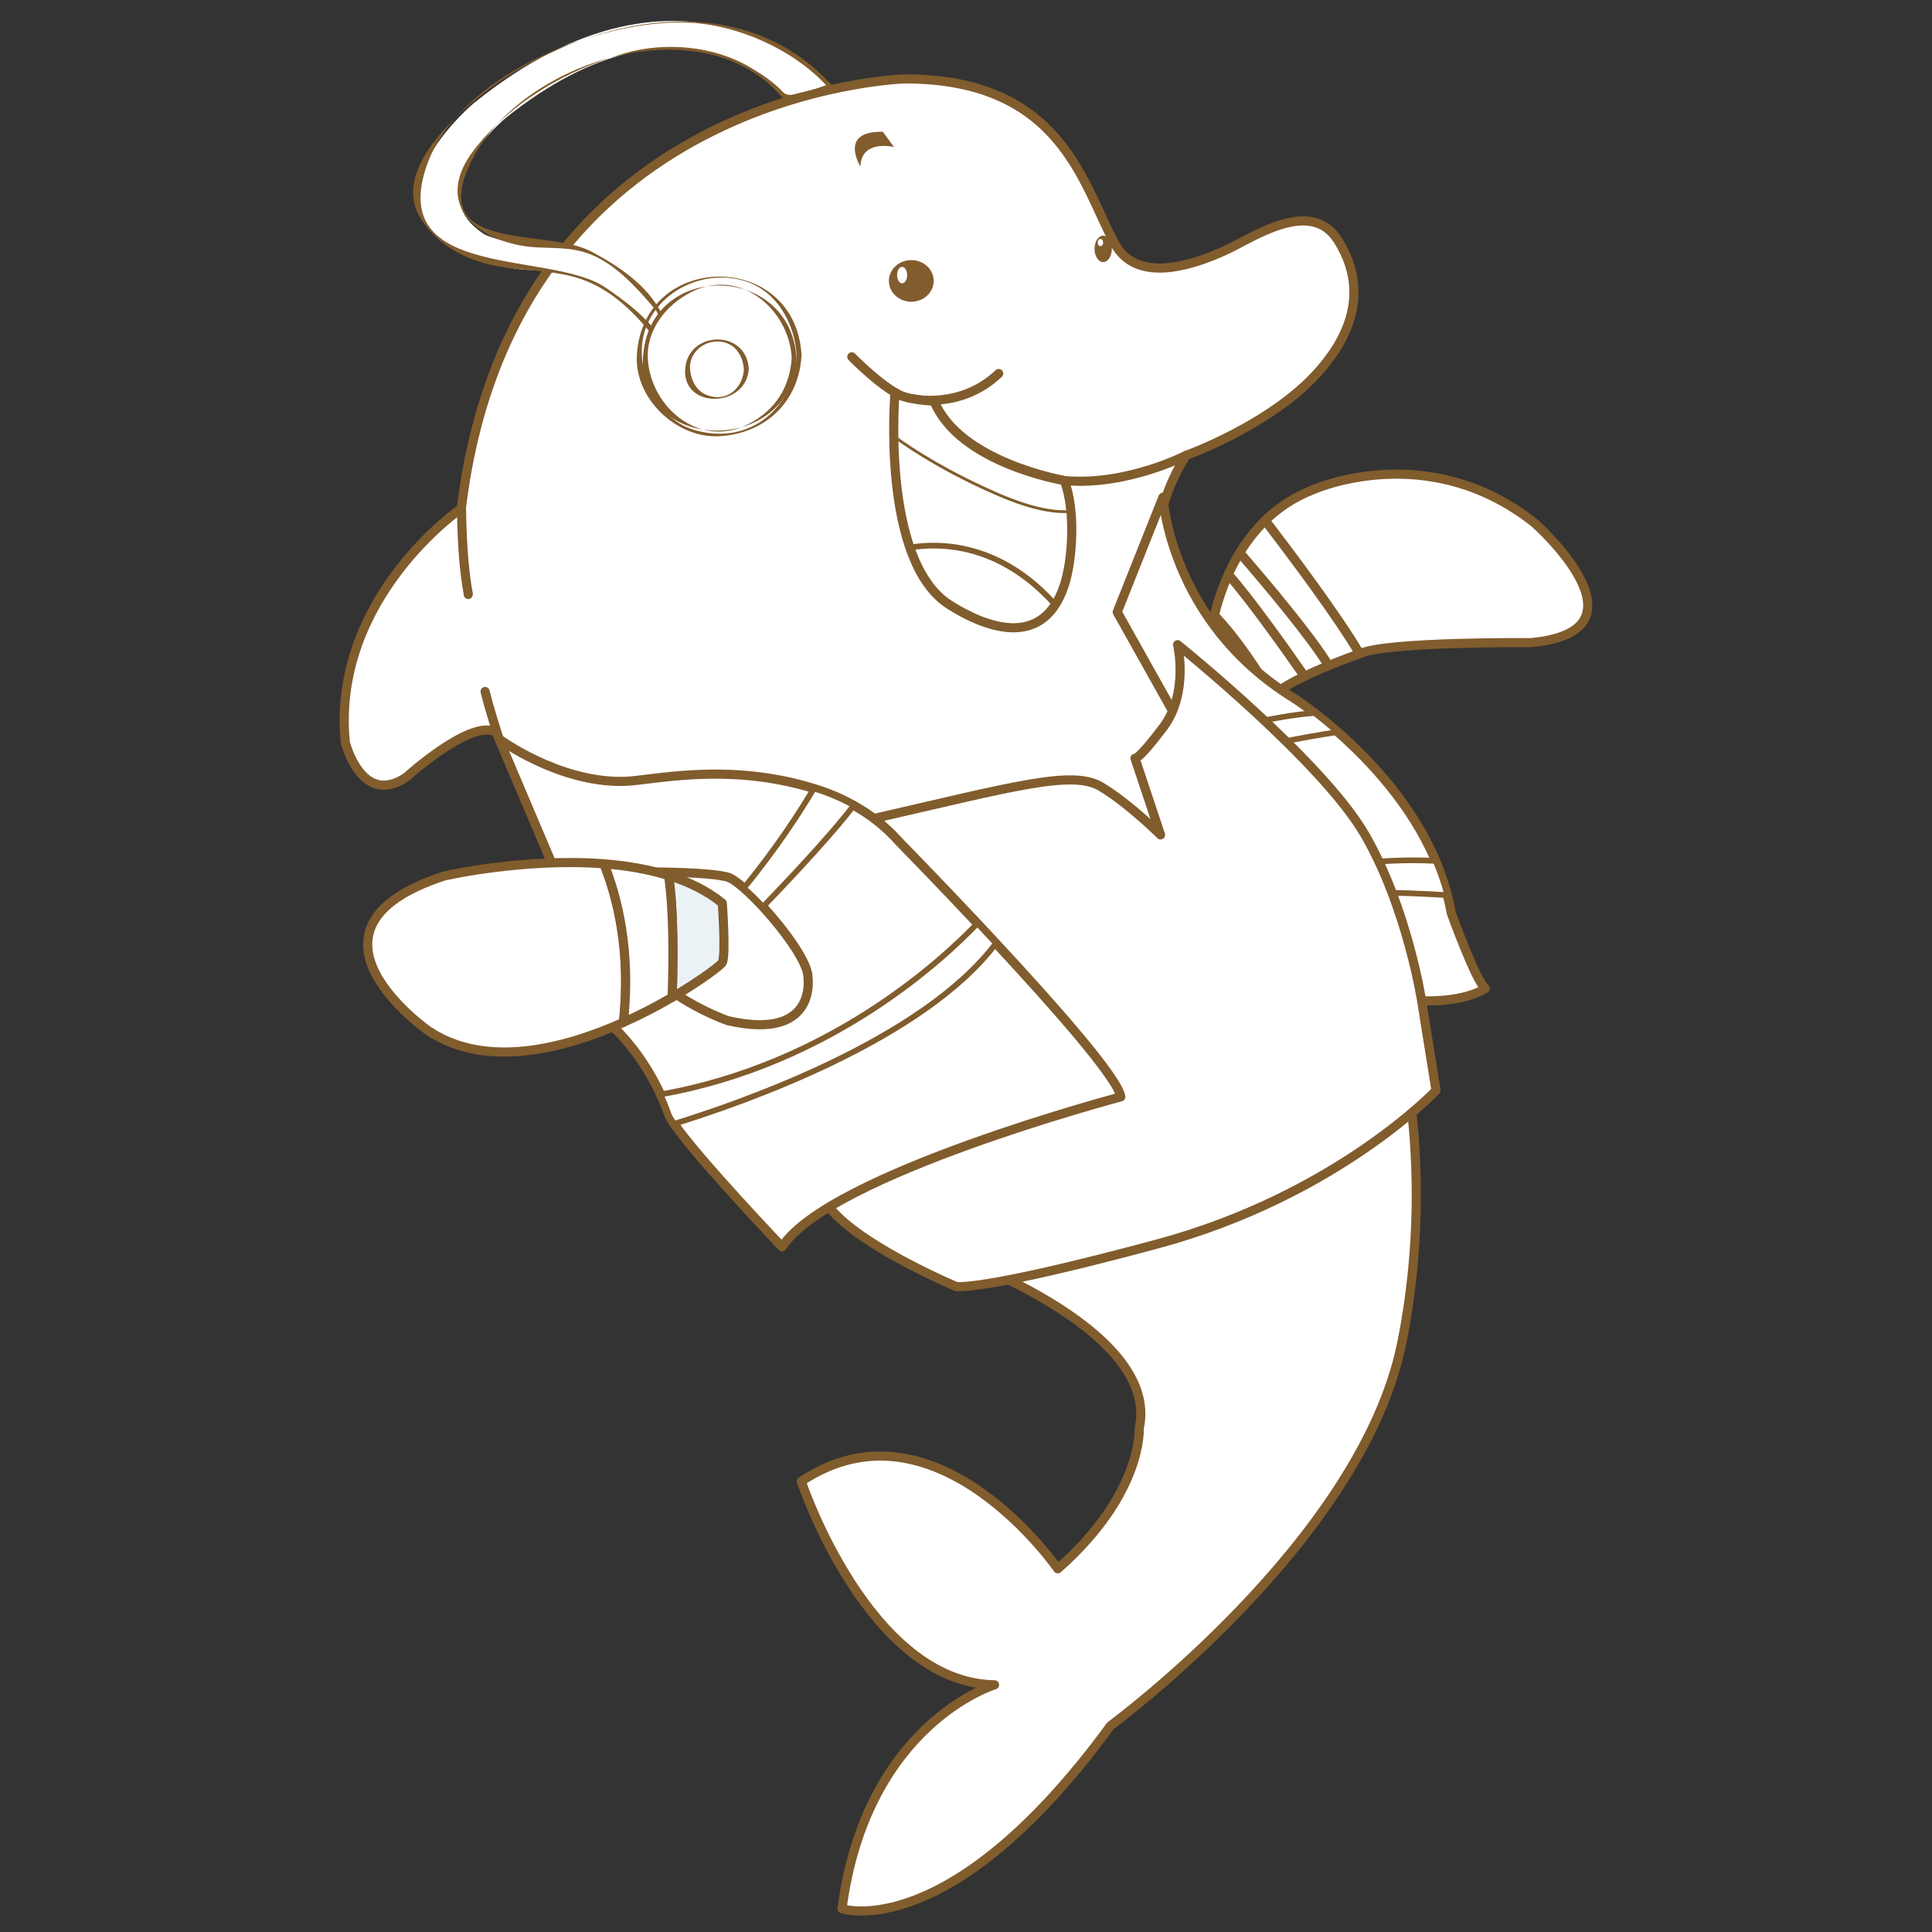 <svg version="1.1" id="svg_1_v" valid="1" xmlns="http://www.w3.org/2000/svg" xmlns:xlink="http://www.w3.org/1999/xlink" x="0px" y="0px" width="85.04px" height="85.04px" viewBox="0 0 85.04 85.04" enable-background="new 0 0 85.04 85.04" xml:space="preserve">
<rect x="0" y="0" width="85.04" height="85.04" fill="#333333" stroke="none"/>
<path fill="#FFFFFF" toFill="#F4AEC4" stroke="#815C2D" stroke-width="0.402" stroke-linecap="round" stroke-linejoin="round" d="
	M52.206,20.044c0,0,3.746-1.335,5.832-3.684c1.021-1.153,2.42-3.277,0.859-5.773c-1.197-1.918-3.757-0.121-4.945,0.426
	c-1.705,0.784-3.966,1.396-4.883-0.286c-1.406-2.576-2.33-7.255-9.231-7.255c0,0-17.289,0.447-19.531,18.903
	c0,0-5.735,3.945-5.107,10.306c0,0,0.717,2.865,2.688,1.522c0,0,2.867-2.6,3.942-1.972c0,0,10.573,20.161,19.62,22.849
	c0,0,9.68,3.313,8.694,7.793c0,0,0.178,2.864-3.585,6.181c0,0-5.375-7.792-11.29-3.849c0,0,2.957,8.867,8.509,8.955
	c0,0-5.641,1.703-6.716,9.855c0,0,4.749,1.611,11.827-8.063c0,0,11.052-8.107,12.813-16.844c1.656-8.215,0.35-19.323-7.076-26.698
	C53.321,31.112,48.708,25.601,52.206,20.044z"/>
<path fill="#FFFFFF" toFill="#F4AEC4" stroke="#815C2D" stroke-width="0.402" stroke-linecap="round" stroke-linejoin="round" d="
	M67.547,23.021c-4.748-3.765-9.805-1.443-9.805-1.443c-0.822,0.324-1.498,0.789-2.055,1.332c1.146,1.5,3.188,4.219,4.152,5.863
	c0.043-0.016,0.07-0.023,0.07-0.023c1.235-0.515,7.48-0.463,7.48-0.463C72.917,27.771,67.547,23.021,67.547,23.021z"/>
<path fill="#EBF2F6" stroke="#58B4C4" stroke-width="0.402" stroke-linecap="round" stroke-linejoin="round" d="M53.151,28.907
	c0,0,2.581,3.302,2.479,2.32c-0.021-0.187,0.125-0.394,0.375-0.606c-0.653-1.117-1.553-2.492-2.553-3.54
	C53.188,28.135,53.151,28.907,53.151,28.907z"/>
<path fill="#FFFFFF" toFill="#EBF2F6" stroke="#815C2D" stroke-width="0.402" stroke-linecap="round" stroke-linejoin="round" d="
	M54.565,24.332c1.091,1.256,3.146,3.69,3.914,4.967c0.643-0.266,1.186-0.461,1.365-0.524c-0.965-1.645-3.008-4.364-4.155-5.863
	C55.241,23.348,54.872,23.833,54.565,24.332z"/>
<path fill="#FFFFFF" toFill="#EBF2F6" stroke="#815C2D" stroke-width="0.402" stroke-linecap="round" stroke-linejoin="round" d="
	M54.068,25.285c-0.284,0.63-0.481,1.251-0.618,1.796c1,1.047,1.898,2.422,2.551,3.54c0.34-0.29,0.863-0.584,1.422-0.854
	C56.627,28.622,55.017,26.354,54.068,25.285z"/>
<path fill="#FFFFFF" toFill="#EBF2F6" stroke="#815C2D" stroke-width="0.402" stroke-linecap="round" stroke-linejoin="round" d="
	M57.422,29.768c0.352-0.171,0.718-0.33,1.055-0.469c-0.768-1.275-2.823-3.71-3.912-4.967c-0.189,0.315-0.355,0.634-0.499,0.953
	C55.017,26.354,56.627,28.622,57.422,29.768z"/>
<path fill="#FFFFFF" toFill="#97609D" stroke="#815C2D" stroke-width="0.402" stroke-linecap="round" stroke-linejoin="round" d="
	M63.886,40.207c-0.052-0.272-0.112-0.541-0.179-0.806c-0.135-0.521-0.309-1.021-0.513-1.504c-1.047-2.474-2.894-4.432-4.313-5.678
	c-0.381-0.331-0.727-0.613-1.024-0.839c-0.569-0.437-0.94-0.672-0.94-0.672c-5.418-3.354-5.728-8.822-5.728-8.822l-2.013,5.055
	l3.152,5.629l0.578,1.036l2.764,4.935l0.537,0.958l3.082,5.504c0.724-1.442,1.961-1.082,1.961-1.082
	c2.941,0.463,4.127-0.412,4.127-0.412C64.967,43.2,63.886,40.207,63.886,40.207z"/>
<path fill="none" stroke="#815C2D" stroke-width="0.402" stroke-linecap="round" stroke-linejoin="round" d="M20.313,22.354
	c0.041,3.026,0.359,3.916,0.293,3.806"/>
<path fill="none" stroke="#815C2D" stroke-width="0.402" stroke-linecap="round" stroke-linejoin="round" d="M21.914,32.35
	c0,0-0.337-1.005-0.561-1.912"/>
<path fill="none" stroke="#815C2D" stroke-width="0.402" stroke-linecap="round" stroke-linejoin="round" d="M52.209,20.044
	c0,0-2.649,1.363-5.362,1.108c0,0-4.638-0.811-5.729-3.498"/>
<path fill="none" stroke="#815C2D" stroke-width="0.402" stroke-linecap="round" stroke-linejoin="round" d="M37.494,15.706
	c0,0,1.8,1.849,2.663,1.849c0,0,2.124,0.483,3.801-1.113"/>
<ellipse fill="#815C2D" cx="40.112" cy="12.365" rx="0.986" ry="0.916"/>
<ellipse fill="#815C2D" cx="48.558" cy="10.954" rx="0.381" ry="0.582"/>
<path fill="#815C2D" d="M39.351,6.473c0,0-1.434-0.36-1.479,0.85c0,0-0.984-1.566,0.989-1.522L39.351,6.473z"/>
<path fill="#FFFFFF" toFill="#FAD200" d="M36.499,3.755c0,0-6.169-6.869-15.643,0.785c0,0-4.737,3.958-1.095,6.248
	c0,0,1.803,1.229,4.271,1.094c1.662-0.091,4.112,1.561,5.413,3.694l-0.021-1.301c-1.086-1.757-3.285-3.512-4.664-3.437
	c-2.049,0.114-3.406-0.506-3.406-0.506c-3.037-1.888,0.913-5.146,0.913-5.146C30.164-1.118,34.533,4.26,34.533,4.26L36.499,3.755z"
	/>
<path fill="#815C2D" d="M36.598,3.728c-3.823-4.146-9.852-3.109-14.14-0.44c-1.586,0.987-5.283,3.9-4.016,6.192
	c0.628,1.139,1.825,1.86,3.082,2.159c1.413,0.336,2.907,0.181,4.271,0.726c1.503,0.6,2.661,1.949,3.547,3.243
	c0.03,0.045,0.208,0.014,0.208-0.048c-0.035-2.192-1.645-3.507-3.545-4.499c-2.016-1.051-7.314,0.123-5.231-4.013
	C22.992,2.644,30.958,0.17,34.43,4.293c0.025,0.033,0.104,0.015,0.137,0.006c0.656-0.169,1.31-0.336,1.966-0.505
	c0.146-0.038,0.021-0.096-0.069-0.073c-0.46,0.118-1.652,0.695-1.979,0.349c-0.43-0.458-0.959-0.81-1.498-1.125
	c-1.601-0.939-3.741-1.11-5.509-0.598c-2.535,0.736-5.002,2.147-6.625,4.267c-1.666,2.18-0.176,3.765,2.042,4.188
	c1.01,0.193,1.931-0.004,2.935,0.333c1.217,0.41,2.235,1.568,3.037,2.514c0.116,0.135,1.121,2.542,0.207,1.207
	c-0.624-0.909-1.53-1.592-2.427-2.203c-2.372-1.612-9.419-0.33-7.933-5.157c1.306-4.24,7.788-6.663,11.576-6.502
	c2.177,0.093,4.614,1.172,6.106,2.791C36.44,3.833,36.639,3.771,36.598,3.728z"/>
<path fill="#815C2D" d="M35.066,15.648c-0.121,2.255-2.004,3.966-4.444,3.295c-1.472-0.405-2.293-1.879-2.37-3.307
	c-0.124-2.301,2.278-3.889,4.44-3.294C34.167,12.748,34.988,14.22,35.066,15.648c0.003,0.063,0.22,0.051,0.215-0.012
	c-0.25-4.629-6.999-4.603-7.249,0.012c-0.102,1.903,1.749,3.654,3.625,3.553c2.022-0.109,3.513-1.509,3.624-3.565
	C35.287,15.581,35.069,15.583,35.066,15.648z"/>
<ellipse fill="#FFFFFF" toFill="#FAD200" cx="31.681" cy="15.765" rx="3.271" ry="3.232"/>
<path fill="#815C2D" d="M34.848,15.738c-0.072,1.311-0.732,2.327-1.904,2.927c-2.179,1.115-4.316-0.779-4.429-2.876
	c-0.07-1.281,0.819-2.374,1.899-2.928C32.592,11.747,34.733,13.641,34.848,15.738c0.004,0.071,0.215,0.098,0.213,0.05
	c-0.233-4.23-6.524-4.345-6.758-0.05c-0.23,4.238,6.523,4.317,6.758,0.05C35.063,15.72,34.85,15.686,34.848,15.738z"/>
<circle fill="#FFFFFF" toFill="#F4B301" cx="31.559" cy="16.249" r="1.292"/>
<path fill="#815C2D" d="M32.743,16.265c-0.047,0.831-0.775,1.483-1.662,1.109c-0.454-0.191-0.68-0.678-0.708-1.141
	c-0.05-0.856,0.886-1.439,1.664-1.11C32.491,15.313,32.716,15.802,32.743,16.265c0.005,0.058,0.22,0.033,0.215-0.031
	c-0.102-1.763-2.7-1.693-2.8,0.031c-0.102,1.757,2.7,1.689,2.8-0.031C32.959,16.181,32.748,16.194,32.743,16.265z"/>
<ellipse fill="#FFFFFF" cx="39.708" cy="12.108" rx="0.221" ry="0.362"/>
<path fill="#FFFFFF" toFill="#F1C43A" stroke="#815C2D" stroke-width="0.25" stroke-miterlimit="10" d="M55.67,38.542l0.537,0.958
	c2.403-0.317,5.438-0.226,7.498-0.1c-0.135-0.52-0.309-1.021-0.514-1.504C60.909,37.75,57.717,38.193,55.67,38.542z"/>
<path fill="#FFFFFF" toFill="#F1C43A" stroke="#815C2D" stroke-width="0.25" stroke-miterlimit="10" d="M57.857,31.383
	c-1.797,0.137-4,0.723-5.528,1.189l0.58,1.035c1.861-0.702,4.613-1.178,5.973-1.386C58.5,31.893,58.156,31.608,57.857,31.383z"/>
<ellipse fill="#FFFFFF" cx="48.437" cy="10.677" rx="0.119" ry="0.159"/>
<path fill="#FFFFFF" toFill="#ECF3FA" stroke="#815C2D" stroke-width="0.402" stroke-linecap="round" stroke-linejoin="round" d="
	M22.708,33.875c0,0,9.873,3.5,15.873,2.127c6.001-1.375,8.628-2.127,9.88-1.375c1.248,0.75,2.623,2.122,2.623,2.122l-1.125-3.373
	c0,0,0.123,0.125,1.25-1.375c1.125-1.499,0.625-3.625,0.625-3.625s6.375,5.125,8.25,8.373c1.877,3.253,2.504,7.377,2.504,7.377
	L63.209,48c0,0-4.373,4.625-12.25,6.75s-8.879,1.875-8.879,1.875s-3.873-1.625-5.373-3.25C35.209,51.75,24.208,38.75,22.708,33.875z
	"/>
<path fill="#F1C43A" d="M28.846,43.028c-0.754,0.617-1.556,1.193-2.405,1.701c0.452,0.352,0.847,0.747,1.186,1.148
	c0.639-0.621,1.371-1.342,2.145-2.108C29.45,43.551,29.134,43.304,28.846,43.028z"/>
<path fill="#FFFFFF" toFill="#97609D" stroke="#815C2D" stroke-width="0.402" stroke-linecap="round" stroke-linejoin="round" d="
	M43.84,41.522c-0.275-0.299-0.551-0.59-0.818-0.877c-1.895-2.016-3.476-3.627-3.476-3.627c-0.584-0.658-1.251-1.168-1.966-1.567
	c-0.563-0.314-1.153-0.562-1.757-0.745c-3.878-1.195-7.171-0.333-8.381-0.311c-2.883,0.055-5.477-1.871-5.477-1.871l2.39,5.632
	l-0.287,5.405c0.925,0.229,1.709,0.651,2.372,1.168c0.452,0.351,0.847,0.747,1.186,1.147c0.693,0.824,1.165,1.685,1.447,2.295
	c0.234,0.509,0.343,0.849,0.343,0.849c0.04,0.104,0.128,0.258,0.254,0.444c1.044,1.527,4.755,5.418,4.755,5.418
	c2.046-3.188,14.909-6.602,14.909-6.602C49.213,47.459,46.415,44.292,43.84,41.522z"/>
<path fill="#FFFFFF" toFill="#ECF3FA" stroke="#815C2D" stroke-width="0.402" stroke-linecap="round" stroke-linejoin="round" d="
	M28.846,43.028c-1.143-1.109-1.777-2.68-0.055-4.645c0,0,2.446,0,3.243,0.226c0.165,0.048,0.415,0.225,0.706,0.478
	c0.259,0.224,0.545,0.508,0.841,0.826c0.971,1.055,1.981,2.457,1.981,3.082c0,0,0.454,2.843-3.528,1.931
	c0,0-1.151-0.398-2.263-1.156C29.45,43.551,29.134,43.304,28.846,43.028z"/>
<path fill="#FFFFFF" toFill="#F4AEC4" stroke="#815C2D" stroke-width="0.402" stroke-linecap="round" stroke-linejoin="round" d="
	M26.583,38.022c-3.515-0.271-7.025,0.534-7.025,0.534c-7.168,2.333-0.682,6.829-0.682,6.829c2.483,1.645,5.878,0.818,8.565-0.385
	C27.79,41.85,27.158,39.454,26.583,38.022z"/>
<path fill="#EBF2F6" stroke="#815C2D" stroke-width="0.402" stroke-linecap="round" stroke-linejoin="round" d="M31.792,39.752
	c-0.669-0.548-1.484-0.939-2.364-1.215c0.226,1.498,0.215,3.68,0.159,5.361c1.292-0.755,2.148-1.418,2.205-1.529
	C31.96,42.029,31.792,39.752,31.792,39.752z"/>
<path fill="#FFFFFF" toFill="#EBF2F6" stroke="#815C2D" stroke-width="0.402" stroke-linecap="round" stroke-linejoin="round" d="
	M29.428,38.538c-0.899-0.28-1.87-0.439-2.845-0.515c0.576,1.429,1.208,3.825,0.856,6.978c0.791-0.351,1.518-0.734,2.146-1.103
	C29.643,42.218,29.653,40.036,29.428,38.538z"/>
<path fill="#FFFFFF" toFill="#FFFFFF" stroke="#815C2D" stroke-width="0.25" stroke-miterlimit="10" d="M41.117,17.657
	c0,0-1.319-0.05-1.723-0.38c0,0-0.069,0.83-0.052,2.007c0.836,0.604,2.394,1.607,4.638,2.57c1.538,0.657,2.531,0.782,3.163,0.715
	c-0.044-0.519-0.14-1.012-0.3-1.414C46.847,21.152,42.23,20.396,41.117,17.657z"/>
<path fill="#FFFFFF" toFill="#A93F26" d="M43.98,21.853c-2.245-0.962-3.801-1.966-4.638-2.571c0.019,1.2,0.13,2.759,0.508,4.167
	c0.53-1.262,3.523-0.625,3.523-0.625c2.653,0.632,3.375,1.883,3.5,2.85c0.231-0.765,0.361-1.998,0.27-3.106
	C46.513,22.634,45.518,22.508,43.98,21.853z"/>
<path fill="#FFFFFF" toFill="#A93F26" d="M46.448,26.618c0.152-0.235,0.287-0.515,0.396-0.853c0.012-0.027,0.02-0.061,0.029-0.091
	c-0.125-0.966-0.847-2.217-3.5-2.85c0,0-2.994-0.636-3.523,0.625c0.058,0.222,0.125,0.439,0.197,0.65
	C41.365,23.882,44.017,23.891,46.448,26.618z"/>
<path fill="#FFFFFF" toFill="#E65751" stroke="#815C2D" stroke-width="0.25" stroke-miterlimit="10" d="M40.047,24.1
	c0.372,1.075,0.925,2.005,1.753,2.528c1.278,0.806,3.483,1.79,4.646-0.011C44.017,23.891,41.365,23.882,40.047,24.1z"/>
<path fill="none" stroke="#815C2D" stroke-width="0.402" stroke-linecap="round" stroke-linejoin="round" d="M39.395,17.275
	c0,0-0.641,7.427,2.407,9.352c1.445,0.91,4.078,2.053,5.043-0.862c0.365-1.094,0.511-3.318,0-4.611c0,0-4.614-0.758-5.728-3.498
	C41.117,17.657,39.8,17.606,39.395,17.275z"/>
<path fill="#FFFFFF" toFill="#F1C43A" stroke="#815C2D" stroke-width="0.25" stroke-miterlimit="10" d="M43.84,41.521
	c-0.275-0.298-0.551-0.59-0.818-0.877c-1.464,1.538-6.438,6.204-13.948,7.53c0.236,0.509,0.343,0.848,0.343,0.848
	c0.04,0.105,0.128,0.26,0.254,0.445C32.719,48.528,40.651,45.76,43.84,41.521z"/>
<path fill="#FFFFFF" toFill="#F1C43A" stroke="#815C2D" stroke-width="0.25" stroke-miterlimit="10" d="M33.582,39.915
	c1.675-1.742,3.173-3.378,3.999-4.465c-0.563-0.314-1.153-0.561-1.757-0.745c-0.617,1.039-1.666,2.662-3.083,4.383
	C33,39.313,33.286,39.595,33.582,39.915z"/>
</svg>
